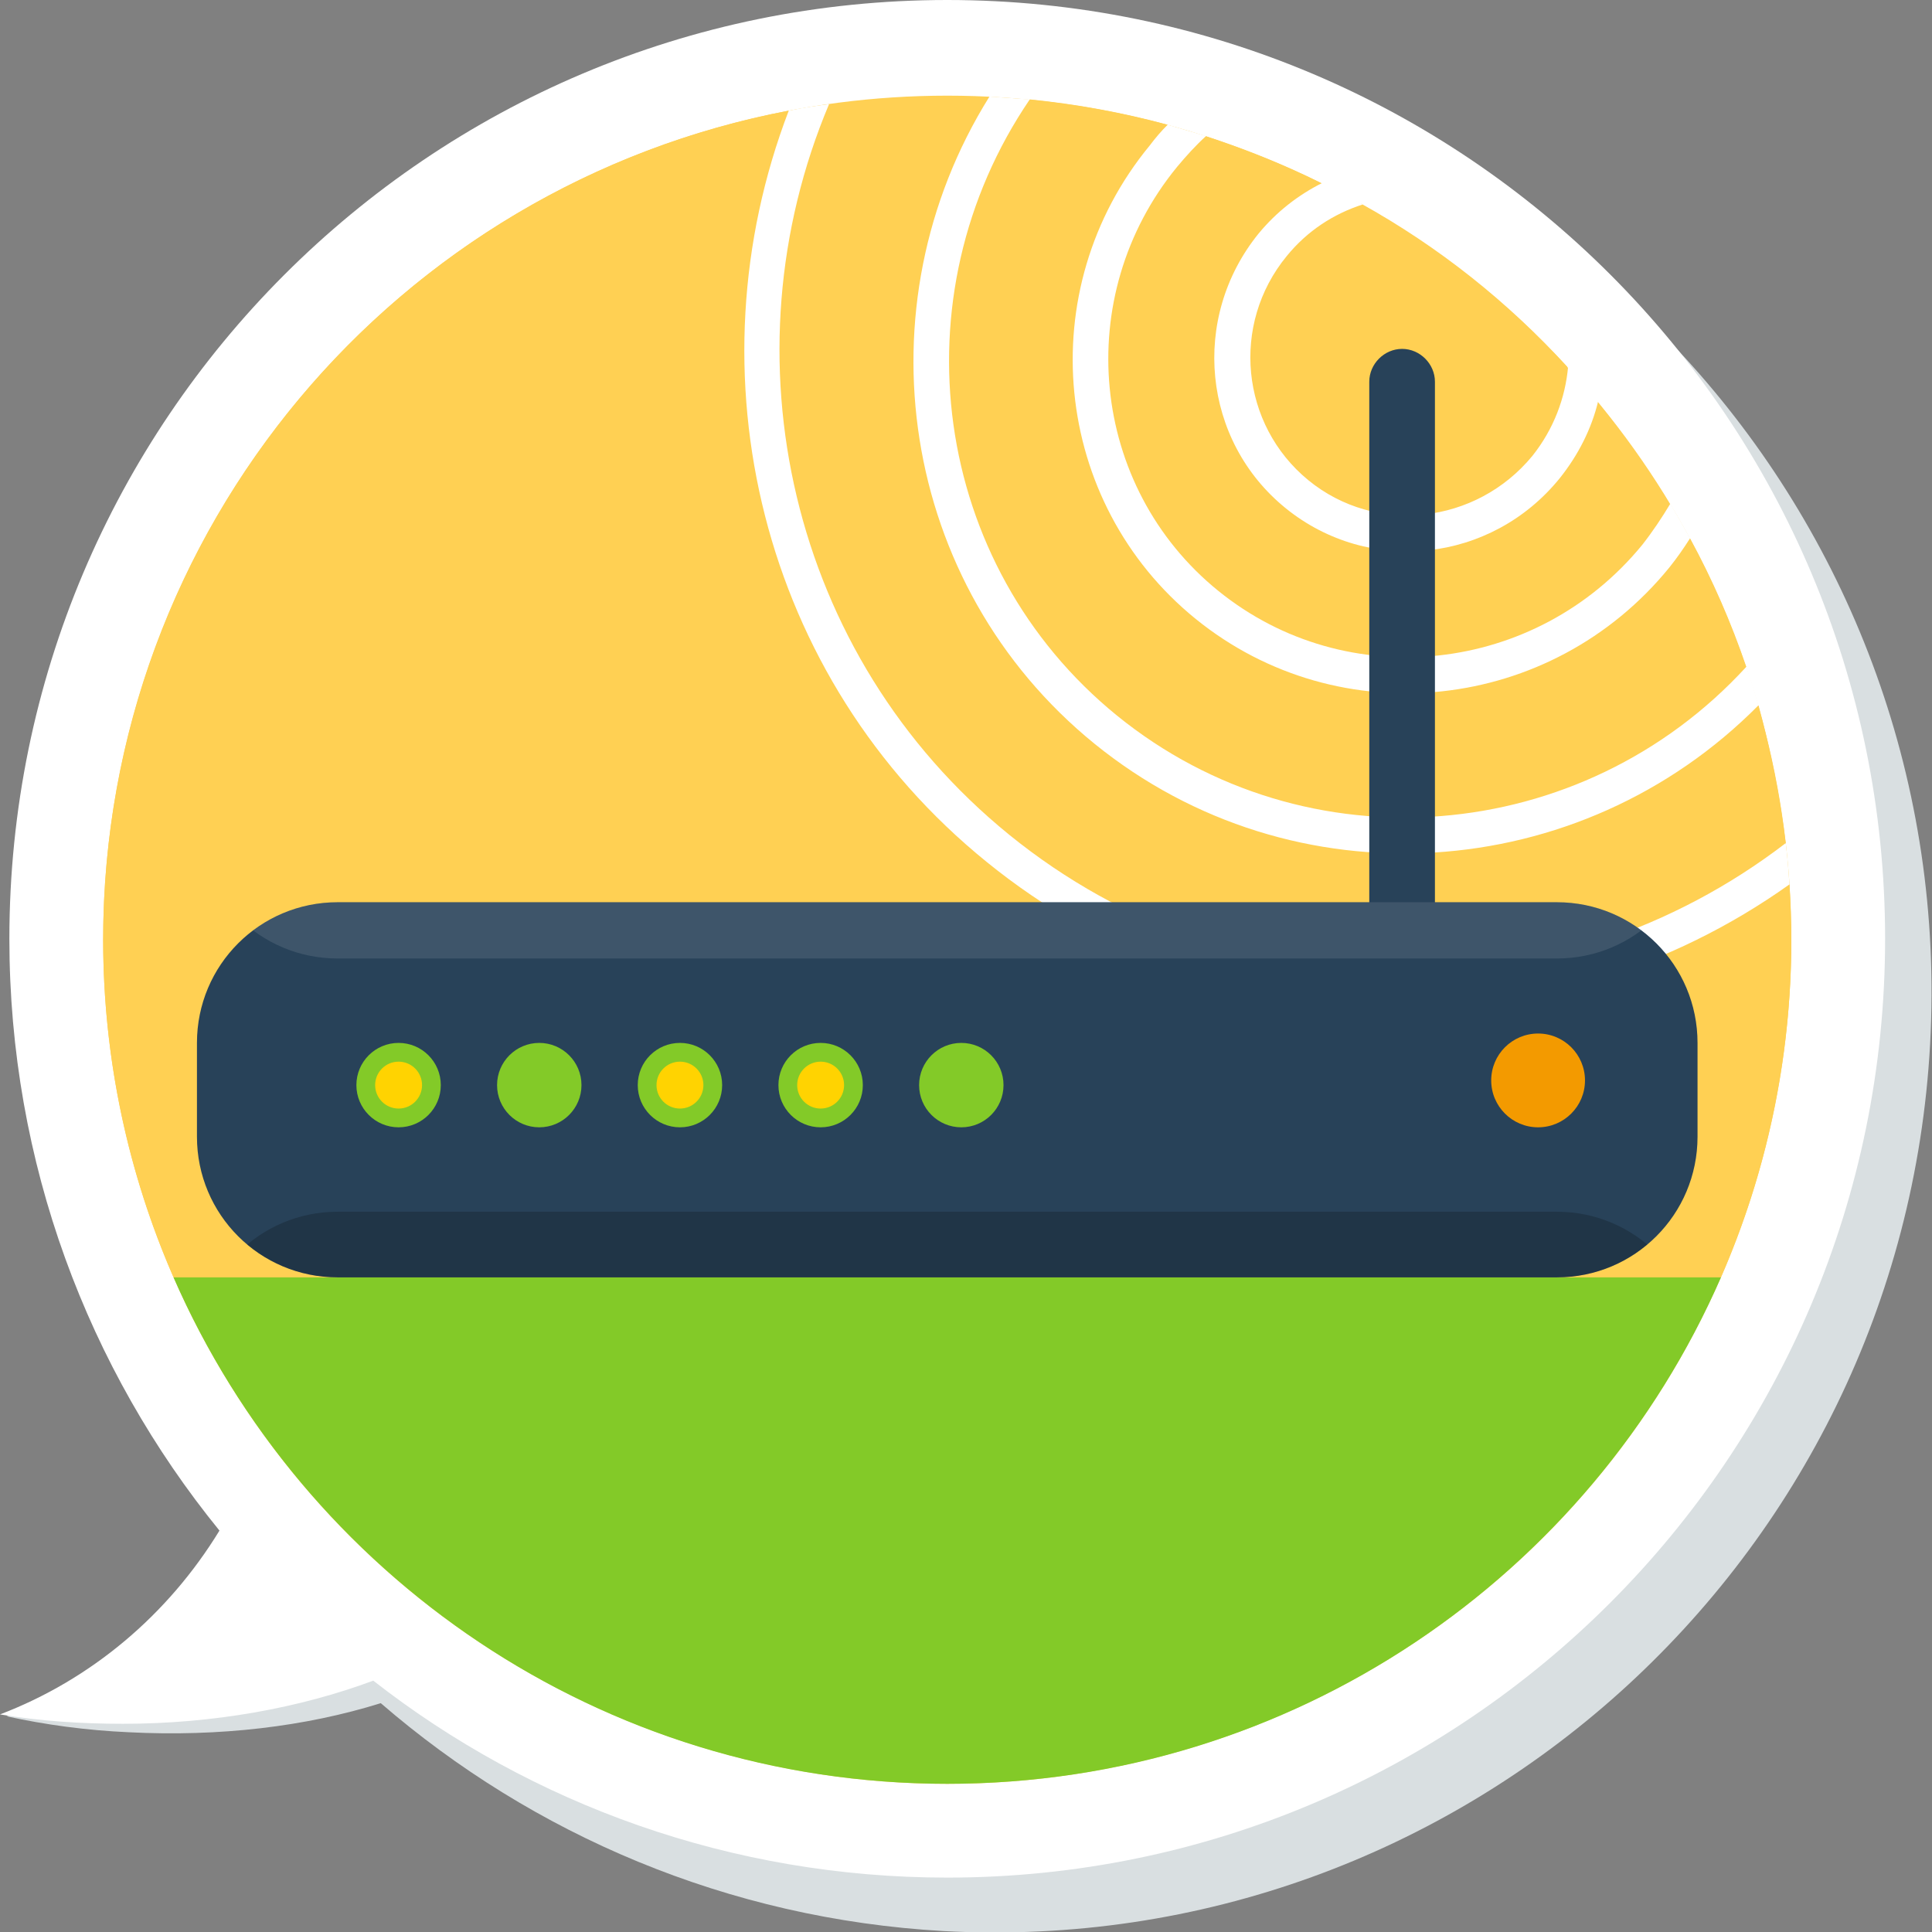 <?xml version="1.0" encoding="utf-8"?>
<!-- Generator: Adobe Illustrator 19.0.1, SVG Export Plug-In . SVG Version: 6.00 Build 0)  -->
<svg version="1.1" id="_x30_1" xmlns="http://www.w3.org/2000/svg" xmlns:xlink="http://www.w3.org/1999/xlink" x="0px" y="0px"
	 viewBox="0 0 206 206" style="enable-background:new 0 0 206 206;" xml:space="preserve">
<rect x="0" y="0" width="206" height="206" fill="#808080" stroke="none"/>
<style type="text/css">
	.st0{fill:#D9DFE1;}
	.st1{fill:#FFFFFF;}
	.st2{fill-rule:evenodd;clip-rule:evenodd;fill:#FFD053;}
	.st3{fill:#FFD053;}
	.st4{fill:#83CA28;}
	.st5{fill-rule:evenodd;clip-rule:evenodd;fill:#284259;}
	.st6{clip-path:url(#SVGID_2_);}
	.st7{opacity:0.102;clip-path:url(#SVGID_2_);}
	.st8{fill-rule:evenodd;clip-rule:evenodd;fill:#FFFFFF;}
	.st9{opacity:0.2;clip-path:url(#SVGID_2_);}
	.st10{fill-rule:evenodd;clip-rule:evenodd;}
	.st11{fill-rule:evenodd;clip-rule:evenodd;fill:#F39A00;}
	.st12{fill-rule:evenodd;clip-rule:evenodd;fill:#83CA28;}
	.st13{fill-rule:evenodd;clip-rule:evenodd;fill:#FFD301;}
</style>
<g id="Ellipse_18_copy_9_2_">
	<path class="st0" d="M111.4,5.9C56.2,2.9,9.1,45.3,6.2,100.5c-1.3,23.9,5.9,46.3,18.9,64.2c-5.9,8.7-14.5,15.2-24.4,18.3
		c4.1,0.9,8.5,1.5,13,1.7c9.7,0.5,18.9-0.6,26.9-3.1c16.2,14,37,23,60,24.3c55.1,3,102.2-39.4,105.2-94.6
		C208.8,56,166.5,8.8,111.4,5.9z"/>
</g>
<g id="Ellipse_18_copy_4_2_">
	<path class="st1" d="M101,0C45.8,0,1,44.8,1,100.1c0,23.9,8.4,45.9,22.4,63.1c-5.5,9-13.7,15.9-23.4,19.6c4.2,0.7,8.6,1,13.1,1
		c9.7,0,18.9-1.7,26.7-4.6c16.9,13.2,38.2,21,61.2,21c55.2,0,100-44.8,100-100.1S156.3,0,101,0z"/>
</g>
<g>
	<g id="Ellipse_1_copy_107">
		<g>
			<circle class="st2" cx="101" cy="100.2" r="90"/>
		</g>
	</g>
	<g>
		<path class="st3" d="M107.6,89c24.4,19.8,58.7,19.4,82.8,0.9c-0.6-5-1.6-9.9-2.9-14.7c-19,19.1-49.6,21.3-70.8,4.1
			c-20.8-16.9-25.2-46.6-11.2-68.9c-1.5-0.1-3-0.1-4.5-0.1c-4.3,0-8.5,0.3-12.6,0.9C77.1,37.9,84.1,69.9,107.6,89z"/>
		<path class="st3" d="M119.1,76.3c20.2,16.4,49.6,13.9,67.1-5.2c-1.6-4.7-3.6-9.3-6-13.7c-0.7,1.1-1.4,2.1-2.2,3.1
			C165.4,76,142.8,78.4,127.5,66c-15.3-12.4-17.5-35.1-4.9-50.5c0.6-0.8,1.3-1.5,1.9-2.2c-4.8-1.3-9.7-2.2-14.7-2.7
			C95.5,31.6,99.2,60.2,119.1,76.3z"/>
		<path class="st3" d="M137.1,27.3c-6,7.3-4.9,18,2.3,23.9s18,4.7,23.9-2.6c2.3-2.8,3.5-6.1,3.8-9.5c-6.3-6.9-13.7-12.8-22-17.4
			C142.1,22.8,139.3,24.6,137.1,27.3z"/>
		<path class="st3" d="M125.4,17.8c-11.3,13.8-9.3,34.1,4.4,45.2c13.7,11.1,33.9,8.9,45.2-4.9c1.1-1.4,2.2-2.9,3-4.4
			c-2.3-3.8-4.9-7.4-7.7-10.9c-0.7,2.9-2.1,5.7-4.1,8.2c-7.3,9-20.4,10.4-29.2,3.2c-8.9-7.2-10.1-20.3-2.9-29.3
			c1.9-2.3,4.2-4.1,6.7-5.4c-4-2-8.1-3.6-12.3-5C127.5,15.5,126.4,16.6,125.4,17.8z"/>
		<path class="st3" d="M105.2,91.9C81,72.3,73.4,39.7,84.1,11.8C42.4,19.7,11,56.3,11,100.2c0,12.8,2.7,25,7.5,36h165
			c4.8-11,7.5-23.2,7.5-36c0-2-0.1-4-0.2-5.9C165.4,112.4,130.3,112.4,105.2,91.9z"/>
		<path class="st4" d="M101,190.2c36.9,0,68.6-22.2,82.5-54h-165C32.4,168,64.1,190.2,101,190.2z"/>
		<path class="st1" d="M107.6,89C84.1,69.9,77.1,37.9,88.4,11.1c-1.5,0.2-2.9,0.4-4.3,0.7C73.4,39.7,81,72.3,105.2,91.9
			c25.1,20.4,60.2,20.5,85.6,2.4c-0.1-1.5-0.2-2.9-0.4-4.4C166.3,108.4,132,108.8,107.6,89z"/>
		<path class="st1" d="M127.5,66c15.3,12.4,37.9,10,50.5-5.5c0.8-1,1.5-2,2.2-3.1c-0.7-1.3-1.4-2.5-2.1-3.7c-0.9,1.5-1.9,3-3,4.4
			c-11.3,13.8-31.5,16-45.2,4.9c-13.7-11.1-15.7-31.4-4.4-45.2c1-1.2,2-2.3,3.1-3.3c-1.4-0.4-2.7-0.8-4.1-1.2
			c-0.7,0.7-1.3,1.4-1.9,2.2C109.9,30.9,112.2,53.6,127.5,66z"/>
		<path class="st1" d="M116.7,79.3c21.2,17.2,51.8,15.1,70.8-4.1c-0.4-1.4-0.8-2.8-1.3-4.1c-17.5,19.1-46.9,21.6-67.1,5.2
			c-19.8-16.1-23.6-44.7-9.3-65.7c-1.4-0.1-2.8-0.2-4.3-0.3C91.5,32.7,95.9,62.4,116.7,79.3z"/>
		<path class="st1" d="M134.2,24.9c-7.3,9-6,22.1,2.9,29.3c8.9,7.2,21.9,5.8,29.2-3.2c2-2.5,3.4-5.3,4.1-8.2c-1-1.3-2.1-2.5-3.2-3.7
			c-0.3,3.3-1.5,6.6-3.8,9.5c-6,7.3-16.7,8.5-23.9,2.6s-8.3-16.6-2.3-23.9c2.2-2.7,5-4.5,8.1-5.5c-1.4-0.8-2.8-1.6-4.3-2.3
			C138.4,20.8,136.1,22.6,134.2,24.9z"/>
	</g>
	<g id="Rounded_Rectangle_75_copy">
		<g>
			<path class="st5" d="M149.5,37.2c-1.9,0-3.5,1.6-3.5,3.5v62c0,1.9,1.6,3.5,3.5,3.5c1.9,0,3.5-1.6,3.5-3.5v-62
				C153,38.8,151.4,37.2,149.5,37.2z"/>
		</g>
	</g>
	<g>
		<defs>
			<path id="SVGID_1_" d="M166,96.2H36c-8.3,0-15,6.7-15,15v10c0,8.3,6.7,15,15,15h130c8.3,0,15-6.7,15-15v-10
				C181,102.9,174.3,96.2,166,96.2z"/>
		</defs>
		<clipPath id="SVGID_2_">
			<use xlink:href="#SVGID_1_"  style="overflow:visible;"/>
		</clipPath>
		<g id="Rounded_Rectangle_74" class="st6">
			<g>
				<path class="st5" d="M166,96.2H36c-8.3,0-15,6.7-15,15v10c0,8.3,6.7,15,15,15h130c8.3,0,15-6.7,15-15v-10
					C181,102.9,174.3,96.2,166,96.2z"/>
			</g>
		</g>
		<g id="Rounded_Rectangle_74_copy" class="st7">
			<g>
				<path class="st8" d="M166,57.2H36c-8.3,0-15,6.7-15,15v15c0,8.3,6.7,15,15,15h130c8.3,0,15-6.7,15-15v-15
					C181,63.9,174.3,57.2,166,57.2z"/>
			</g>
		</g>
		<g id="Rounded_Rectangle_74_copy_2" class="st9">
			<g>
				<path class="st10" d="M166,129.2H36c-8.3,0-15,6.7-15,15v5c0,8.3,6.7,7,15,7h130c8.3,0,15,1.3,15-7v-5
					C181,135.9,174.3,129.2,166,129.2z"/>
			</g>
		</g>
	</g>
	<g id="Ellipse_90">
		<g>
			<circle class="st11" cx="164" cy="115.2" r="5"/>
		</g>
	</g>
	<g id="Ellipse_90_copy">
		<g>
			<circle class="st12" cx="102.5" cy="115.7" r="4.5"/>
		</g>
	</g>
	<g id="Ellipse_90_copy_2">
		<g>
			<circle class="st12" cx="87.5" cy="115.7" r="4.5"/>
		</g>
	</g>
	<g id="Ellipse_90_copy_3">
		<g>
			<circle class="st12" cx="72.5" cy="115.7" r="4.5"/>
		</g>
	</g>
	<g id="Ellipse_90_copy_4">
		<g>
			<circle class="st12" cx="57.5" cy="115.7" r="4.5"/>
		</g>
	</g>
	<g id="Ellipse_90_copy_5">
		<g>
			<circle class="st12" cx="42.5" cy="115.7" r="4.5"/>
		</g>
	</g>
	<g id="Ellipse_90_copy_6">
		<g>
			<circle class="st13" cx="42.5" cy="115.7" r="2.5"/>
		</g>
	</g>
	<g id="Ellipse_90_copy_7">
		<g>
			<circle class="st13" cx="72.5" cy="115.7" r="2.5"/>
		</g>
	</g>
	<g id="Ellipse_90_copy_8">
		<g>
			<circle class="st13" cx="87.5" cy="115.7" r="2.5"/>
		</g>
	</g>
</g>
</svg>
